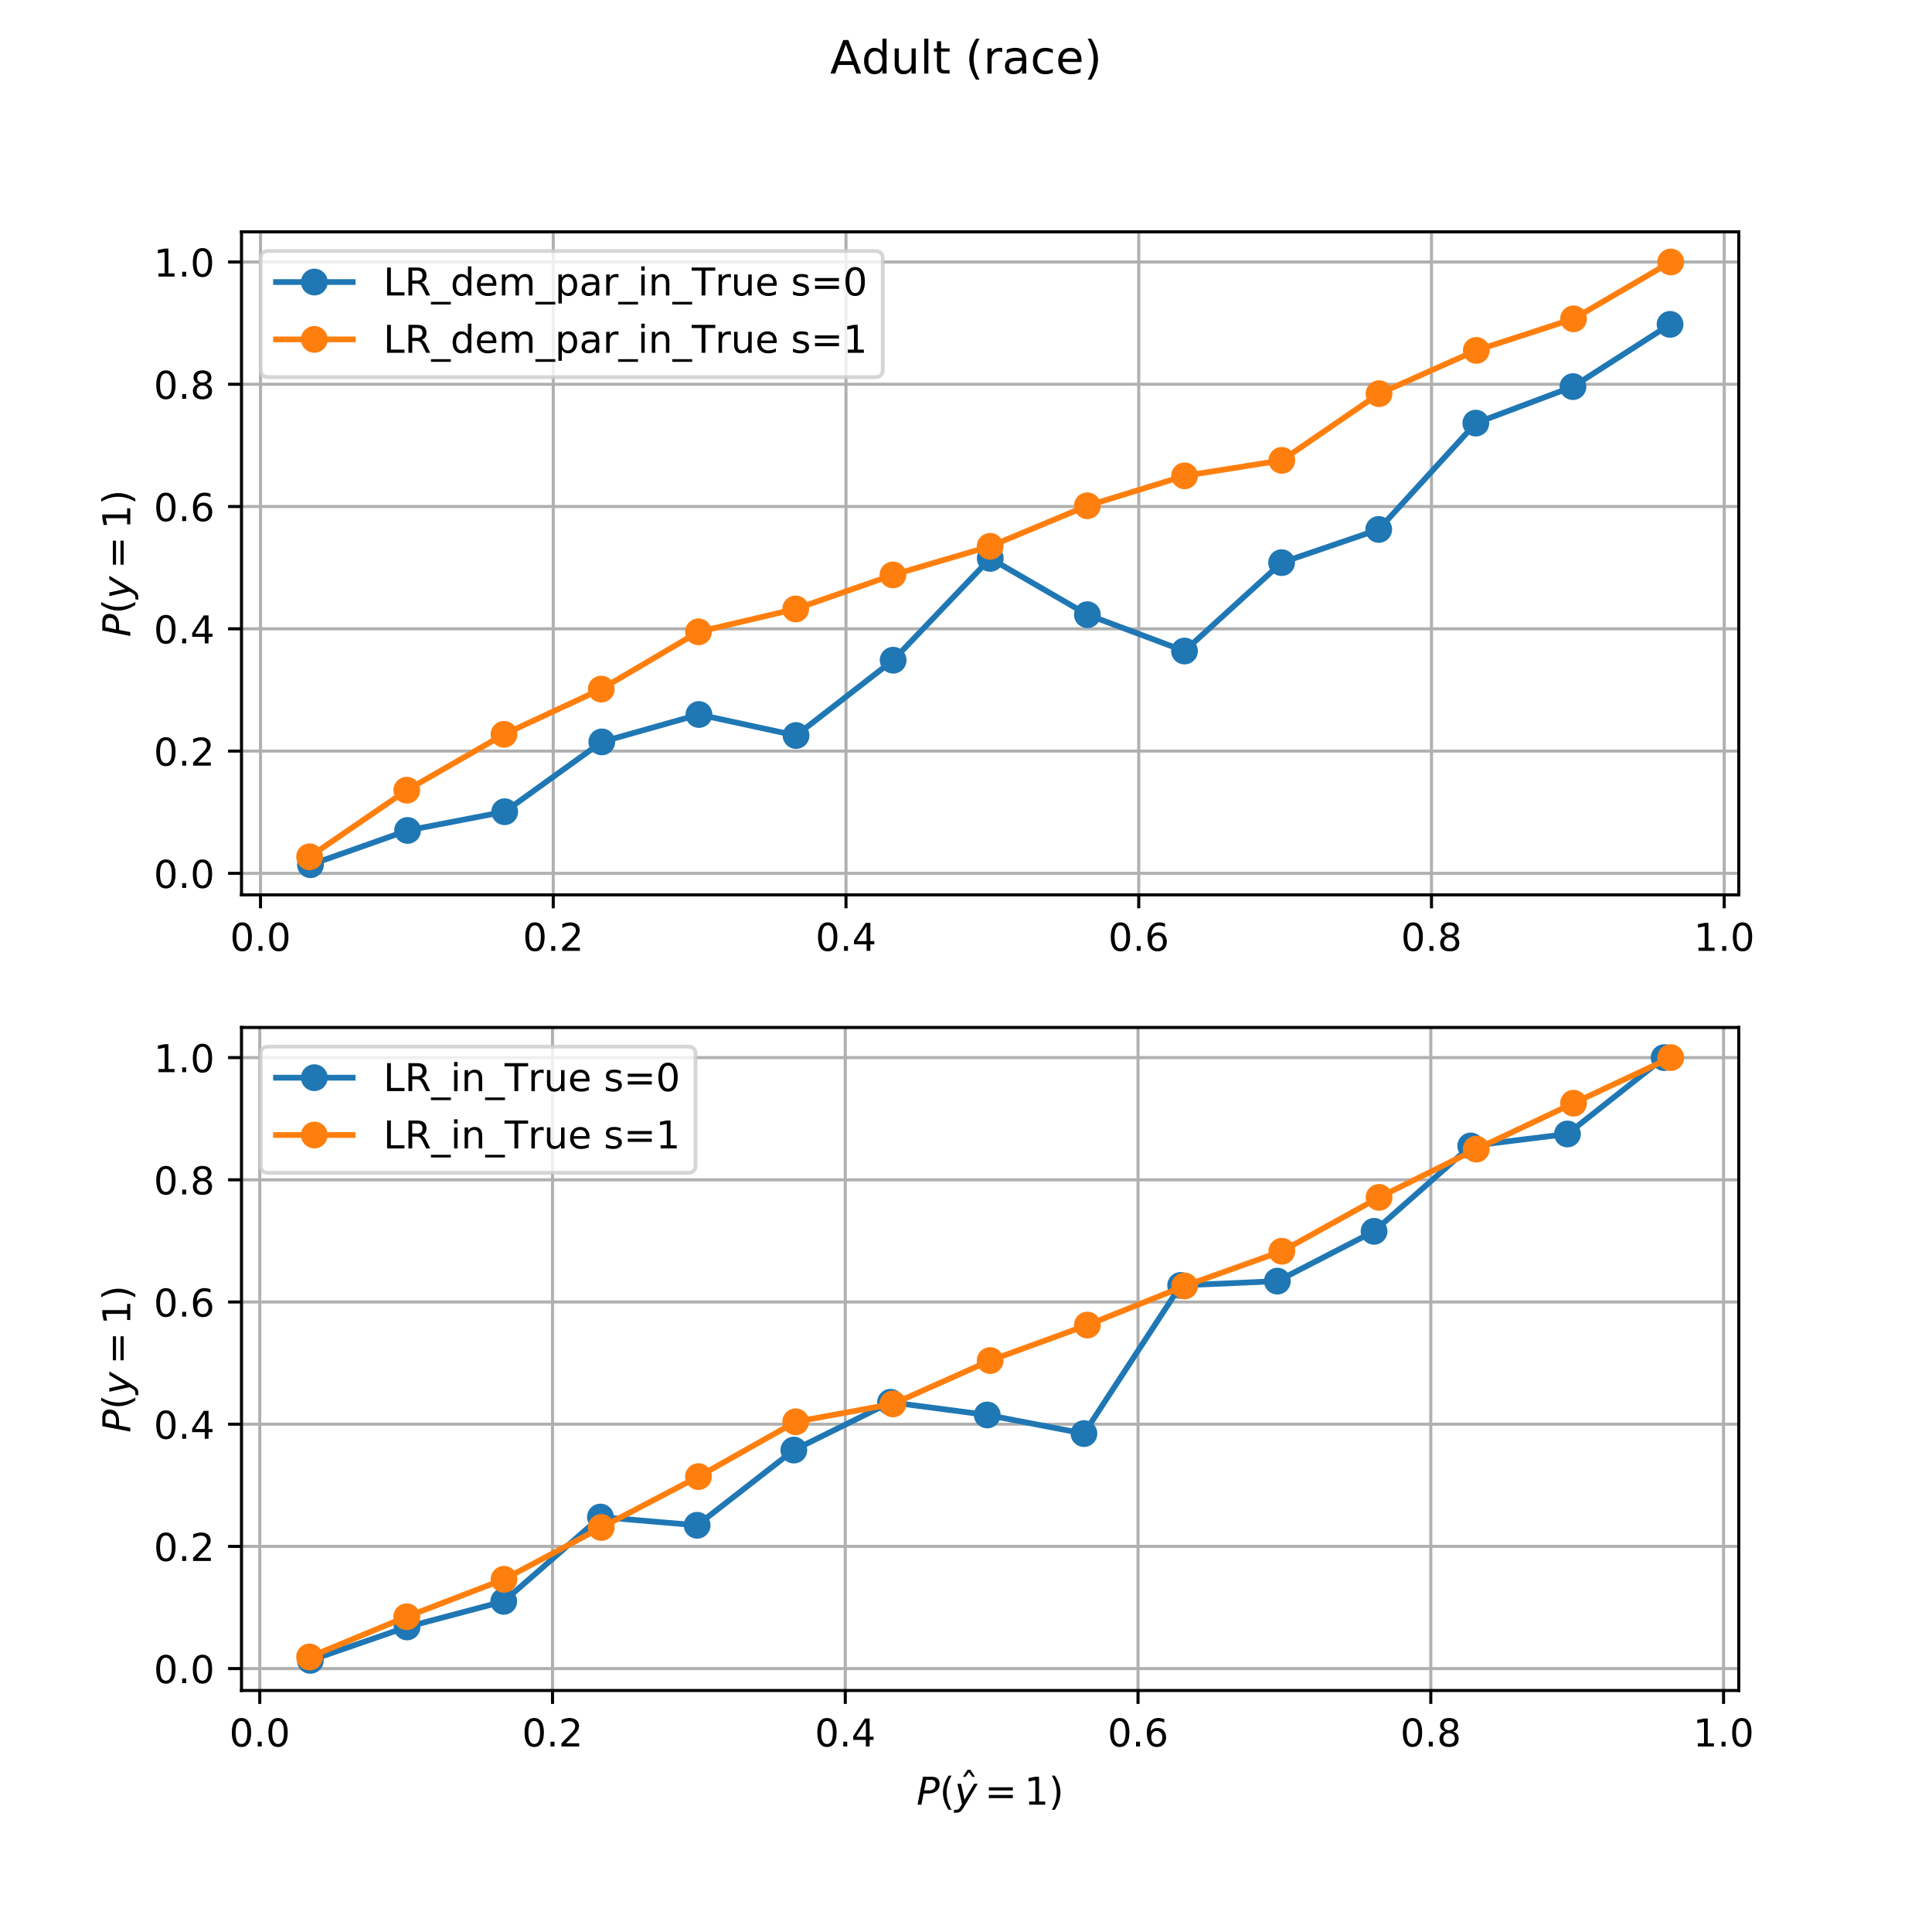 <?xml version="1.0" encoding="utf-8" standalone="no"?>
<!DOCTYPE svg PUBLIC "-//W3C//DTD SVG 1.1//EN"
  "http://www.w3.org/Graphics/SVG/1.1/DTD/svg11.dtd">
<!-- Created with matplotlib (http://matplotlib.org/) -->
<svg height="504pt" version="1.1" viewBox="0 0 504 504" width="504pt" xmlns="http://www.w3.org/2000/svg" xmlns:xlink="http://www.w3.org/1999/xlink">
 <defs>
  <style type="text/css">
*{stroke-linecap:butt;stroke-linejoin:round;}
  </style>
 </defs>
 <g id="figure_1">
  <g id="patch_1">
   <path d="M 0 504 
L 504 504 
L 504 0 
L 0 0 
z
" style="fill:#ffffff;"/>
  </g>
  <g id="axes_1">
   <g id="patch_2">
    <path d="M 63 233.444 
L 453.6 233.444 
L 453.6 60.48 
L 63 60.48 
z
" style="fill:#ffffff;"/>
   </g>
   <g id="matplotlib.axis_1">
    <g id="xtick_1">
     <g id="line2d_1">
      <path clip-path="url(#pc55cb0e02b)" d="M 67.957 233.444 
L 67.957 60.48 
" style="fill:none;stroke:#b0b0b0;stroke-linecap:square;stroke-width:0.8;"/>
     </g>
     <g id="line2d_2">
      <defs>
       <path d="M 0 0 
L 0 3.5 
" id="m70b6520aca" style="stroke:#000000;stroke-width:0.8;"/>
      </defs>
      <g>
       <use style="stroke:#000000;stroke-width:0.8;" x="67.957" xlink:href="#m70b6520aca" y="233.444"/>
      </g>
     </g>
     <g id="text_1">
      <!-- 0.0 -->
      <defs>
       <path d="M 31.781 66.406 
Q 24.172 66.406 20.328 58.906 
Q 16.5 51.422 16.5 36.375 
Q 16.5 21.391 20.328 13.891 
Q 24.172 6.391 31.781 6.391 
Q 39.453 6.391 43.281 13.891 
Q 47.125 21.391 47.125 36.375 
Q 47.125 51.422 43.281 58.906 
Q 39.453 66.406 31.781 66.406 
z
M 31.781 74.219 
Q 44.047 74.219 50.516 64.516 
Q 56.984 54.828 56.984 36.375 
Q 56.984 17.969 50.516 8.266 
Q 44.047 -1.422 31.781 -1.422 
Q 19.531 -1.422 13.062 8.266 
Q 6.594 17.969 6.594 36.375 
Q 6.594 54.828 13.062 64.516 
Q 19.531 74.219 31.781 74.219 
z
" id="DejaVuSans-30"/>
       <path d="M 10.688 12.406 
L 21 12.406 
L 21 0 
L 10.688 0 
z
" id="DejaVuSans-2e"/>
      </defs>
      <g transform="translate(60.006 248.042)scale(0.1 -0.1)">
       <use xlink:href="#DejaVuSans-30"/>
       <use x="63.623" xlink:href="#DejaVuSans-2e"/>
       <use x="95.41" xlink:href="#DejaVuSans-30"/>
      </g>
     </g>
    </g>
    <g id="xtick_2">
     <g id="line2d_3">
      <path clip-path="url(#pc55cb0e02b)" d="M 144.325 233.444 
L 144.325 60.48 
" style="fill:none;stroke:#b0b0b0;stroke-linecap:square;stroke-width:0.8;"/>
     </g>
     <g id="line2d_4">
      <g>
       <use style="stroke:#000000;stroke-width:0.8;" x="144.325" xlink:href="#m70b6520aca" y="233.444"/>
      </g>
     </g>
     <g id="text_2">
      <!-- 0.2 -->
      <defs>
       <path d="M 19.188 8.297 
L 53.609 8.297 
L 53.609 0 
L 7.328 0 
L 7.328 8.297 
Q 12.938 14.109 22.625 23.891 
Q 32.328 33.688 34.812 36.531 
Q 39.547 41.844 41.422 45.531 
Q 43.312 49.219 43.312 52.781 
Q 43.312 58.594 39.234 62.25 
Q 35.156 65.922 28.609 65.922 
Q 23.969 65.922 18.812 64.312 
Q 13.672 62.703 7.812 59.422 
L 7.812 69.391 
Q 13.766 71.781 18.938 73 
Q 24.125 74.219 28.422 74.219 
Q 39.75 74.219 46.484 68.547 
Q 53.219 62.891 53.219 53.422 
Q 53.219 48.922 51.531 44.891 
Q 49.859 40.875 45.406 35.406 
Q 44.188 33.984 37.641 27.219 
Q 31.109 20.453 19.188 8.297 
z
" id="DejaVuSans-32"/>
      </defs>
      <g transform="translate(136.374 248.042)scale(0.1 -0.1)">
       <use xlink:href="#DejaVuSans-30"/>
       <use x="63.623" xlink:href="#DejaVuSans-2e"/>
       <use x="95.41" xlink:href="#DejaVuSans-32"/>
      </g>
     </g>
    </g>
    <g id="xtick_3">
     <g id="line2d_5">
      <path clip-path="url(#pc55cb0e02b)" d="M 220.693 233.444 
L 220.693 60.48 
" style="fill:none;stroke:#b0b0b0;stroke-linecap:square;stroke-width:0.8;"/>
     </g>
     <g id="line2d_6">
      <g>
       <use style="stroke:#000000;stroke-width:0.8;" x="220.693" xlink:href="#m70b6520aca" y="233.444"/>
      </g>
     </g>
     <g id="text_3">
      <!-- 0.4 -->
      <defs>
       <path d="M 37.797 64.312 
L 12.891 25.391 
L 37.797 25.391 
z
M 35.203 72.906 
L 47.609 72.906 
L 47.609 25.391 
L 58.016 25.391 
L 58.016 17.188 
L 47.609 17.188 
L 47.609 0 
L 37.797 0 
L 37.797 17.188 
L 4.891 17.188 
L 4.891 26.703 
z
" id="DejaVuSans-34"/>
      </defs>
      <g transform="translate(212.742 248.042)scale(0.1 -0.1)">
       <use xlink:href="#DejaVuSans-30"/>
       <use x="63.623" xlink:href="#DejaVuSans-2e"/>
       <use x="95.41" xlink:href="#DejaVuSans-34"/>
      </g>
     </g>
    </g>
    <g id="xtick_4">
     <g id="line2d_7">
      <path clip-path="url(#pc55cb0e02b)" d="M 297.061 233.444 
L 297.061 60.48 
" style="fill:none;stroke:#b0b0b0;stroke-linecap:square;stroke-width:0.8;"/>
     </g>
     <g id="line2d_8">
      <g>
       <use style="stroke:#000000;stroke-width:0.8;" x="297.061" xlink:href="#m70b6520aca" y="233.444"/>
      </g>
     </g>
     <g id="text_4">
      <!-- 0.6 -->
      <defs>
       <path d="M 33.016 40.375 
Q 26.375 40.375 22.484 35.828 
Q 18.609 31.297 18.609 23.391 
Q 18.609 15.531 22.484 10.953 
Q 26.375 6.391 33.016 6.391 
Q 39.656 6.391 43.531 10.953 
Q 47.406 15.531 47.406 23.391 
Q 47.406 31.297 43.531 35.828 
Q 39.656 40.375 33.016 40.375 
z
M 52.594 71.297 
L 52.594 62.312 
Q 48.875 64.062 45.094 64.984 
Q 41.312 65.922 37.594 65.922 
Q 27.828 65.922 22.672 59.328 
Q 17.531 52.734 16.797 39.406 
Q 19.672 43.656 24.016 45.922 
Q 28.375 48.188 33.594 48.188 
Q 44.578 48.188 50.953 41.516 
Q 57.328 34.859 57.328 23.391 
Q 57.328 12.156 50.688 5.359 
Q 44.047 -1.422 33.016 -1.422 
Q 20.359 -1.422 13.672 8.266 
Q 6.984 17.969 6.984 36.375 
Q 6.984 53.656 15.188 63.938 
Q 23.391 74.219 37.203 74.219 
Q 40.922 74.219 44.703 73.484 
Q 48.484 72.75 52.594 71.297 
z
" id="DejaVuSans-36"/>
      </defs>
      <g transform="translate(289.11 248.042)scale(0.1 -0.1)">
       <use xlink:href="#DejaVuSans-30"/>
       <use x="63.623" xlink:href="#DejaVuSans-2e"/>
       <use x="95.41" xlink:href="#DejaVuSans-36"/>
      </g>
     </g>
    </g>
    <g id="xtick_5">
     <g id="line2d_9">
      <path clip-path="url(#pc55cb0e02b)" d="M 373.429 233.444 
L 373.429 60.48 
" style="fill:none;stroke:#b0b0b0;stroke-linecap:square;stroke-width:0.8;"/>
     </g>
     <g id="line2d_10">
      <g>
       <use style="stroke:#000000;stroke-width:0.8;" x="373.429" xlink:href="#m70b6520aca" y="233.444"/>
      </g>
     </g>
     <g id="text_5">
      <!-- 0.8 -->
      <defs>
       <path d="M 31.781 34.625 
Q 24.75 34.625 20.719 30.859 
Q 16.703 27.094 16.703 20.516 
Q 16.703 13.922 20.719 10.156 
Q 24.75 6.391 31.781 6.391 
Q 38.812 6.391 42.859 10.172 
Q 46.922 13.969 46.922 20.516 
Q 46.922 27.094 42.891 30.859 
Q 38.875 34.625 31.781 34.625 
z
M 21.922 38.812 
Q 15.578 40.375 12.031 44.719 
Q 8.5 49.078 8.5 55.328 
Q 8.5 64.062 14.719 69.141 
Q 20.953 74.219 31.781 74.219 
Q 42.672 74.219 48.875 69.141 
Q 55.078 64.062 55.078 55.328 
Q 55.078 49.078 51.531 44.719 
Q 48 40.375 41.703 38.812 
Q 48.828 37.156 52.797 32.312 
Q 56.781 27.484 56.781 20.516 
Q 56.781 9.906 50.312 4.234 
Q 43.844 -1.422 31.781 -1.422 
Q 19.734 -1.422 13.25 4.234 
Q 6.781 9.906 6.781 20.516 
Q 6.781 27.484 10.781 32.312 
Q 14.797 37.156 21.922 38.812 
z
M 18.312 54.391 
Q 18.312 48.734 21.844 45.562 
Q 25.391 42.391 31.781 42.391 
Q 38.141 42.391 41.719 45.562 
Q 45.312 48.734 45.312 54.391 
Q 45.312 60.062 41.719 63.234 
Q 38.141 66.406 31.781 66.406 
Q 25.391 66.406 21.844 63.234 
Q 18.312 60.062 18.312 54.391 
z
" id="DejaVuSans-38"/>
      </defs>
      <g transform="translate(365.478 248.042)scale(0.1 -0.1)">
       <use xlink:href="#DejaVuSans-30"/>
       <use x="63.623" xlink:href="#DejaVuSans-2e"/>
       <use x="95.41" xlink:href="#DejaVuSans-38"/>
      </g>
     </g>
    </g>
    <g id="xtick_6">
     <g id="line2d_11">
      <path clip-path="url(#pc55cb0e02b)" d="M 449.797 233.444 
L 449.797 60.48 
" style="fill:none;stroke:#b0b0b0;stroke-linecap:square;stroke-width:0.8;"/>
     </g>
     <g id="line2d_12">
      <g>
       <use style="stroke:#000000;stroke-width:0.8;" x="449.797" xlink:href="#m70b6520aca" y="233.444"/>
      </g>
     </g>
     <g id="text_6">
      <!-- 1.0 -->
      <defs>
       <path d="M 12.406 8.297 
L 28.516 8.297 
L 28.516 63.922 
L 10.984 60.406 
L 10.984 69.391 
L 28.422 72.906 
L 38.281 72.906 
L 38.281 8.297 
L 54.391 8.297 
L 54.391 0 
L 12.406 0 
z
" id="DejaVuSans-31"/>
      </defs>
      <g transform="translate(441.846 248.042)scale(0.1 -0.1)">
       <use xlink:href="#DejaVuSans-31"/>
       <use x="63.623" xlink:href="#DejaVuSans-2e"/>
       <use x="95.41" xlink:href="#DejaVuSans-30"/>
      </g>
     </g>
    </g>
   </g>
   <g id="matplotlib.axis_2">
    <g id="ytick_1">
     <g id="line2d_13">
      <path clip-path="url(#pc55cb0e02b)" d="M 63 227.829 
L 453.6 227.829 
" style="fill:none;stroke:#b0b0b0;stroke-linecap:square;stroke-width:0.8;"/>
     </g>
     <g id="line2d_14">
      <defs>
       <path d="M 0 0 
L -3.5 0 
" id="mf41806b014" style="stroke:#000000;stroke-width:0.8;"/>
      </defs>
      <g>
       <use style="stroke:#000000;stroke-width:0.8;" x="63" xlink:href="#mf41806b014" y="227.829"/>
      </g>
     </g>
     <g id="text_7">
      <!-- 0.0 -->
      <g transform="translate(40.097 231.628)scale(0.1 -0.1)">
       <use xlink:href="#DejaVuSans-30"/>
       <use x="63.623" xlink:href="#DejaVuSans-2e"/>
       <use x="95.41" xlink:href="#DejaVuSans-30"/>
      </g>
     </g>
    </g>
    <g id="ytick_2">
     <g id="line2d_15">
      <path clip-path="url(#pc55cb0e02b)" d="M 63 195.932 
L 453.6 195.932 
" style="fill:none;stroke:#b0b0b0;stroke-linecap:square;stroke-width:0.8;"/>
     </g>
     <g id="line2d_16">
      <g>
       <use style="stroke:#000000;stroke-width:0.8;" x="63" xlink:href="#mf41806b014" y="195.932"/>
      </g>
     </g>
     <g id="text_8">
      <!-- 0.2 -->
      <g transform="translate(40.097 199.731)scale(0.1 -0.1)">
       <use xlink:href="#DejaVuSans-30"/>
       <use x="63.623" xlink:href="#DejaVuSans-2e"/>
       <use x="95.41" xlink:href="#DejaVuSans-32"/>
      </g>
     </g>
    </g>
    <g id="ytick_3">
     <g id="line2d_17">
      <path clip-path="url(#pc55cb0e02b)" d="M 63 164.034 
L 453.6 164.034 
" style="fill:none;stroke:#b0b0b0;stroke-linecap:square;stroke-width:0.8;"/>
     </g>
     <g id="line2d_18">
      <g>
       <use style="stroke:#000000;stroke-width:0.8;" x="63" xlink:href="#mf41806b014" y="164.034"/>
      </g>
     </g>
     <g id="text_9">
      <!-- 0.4 -->
      <g transform="translate(40.097 167.833)scale(0.1 -0.1)">
       <use xlink:href="#DejaVuSans-30"/>
       <use x="63.623" xlink:href="#DejaVuSans-2e"/>
       <use x="95.41" xlink:href="#DejaVuSans-34"/>
      </g>
     </g>
    </g>
    <g id="ytick_4">
     <g id="line2d_19">
      <path clip-path="url(#pc55cb0e02b)" d="M 63 132.137 
L 453.6 132.137 
" style="fill:none;stroke:#b0b0b0;stroke-linecap:square;stroke-width:0.8;"/>
     </g>
     <g id="line2d_20">
      <g>
       <use style="stroke:#000000;stroke-width:0.8;" x="63" xlink:href="#mf41806b014" y="132.137"/>
      </g>
     </g>
     <g id="text_10">
      <!-- 0.6 -->
      <g transform="translate(40.097 135.936)scale(0.1 -0.1)">
       <use xlink:href="#DejaVuSans-30"/>
       <use x="63.623" xlink:href="#DejaVuSans-2e"/>
       <use x="95.41" xlink:href="#DejaVuSans-36"/>
      </g>
     </g>
    </g>
    <g id="ytick_5">
     <g id="line2d_21">
      <path clip-path="url(#pc55cb0e02b)" d="M 63 100.239 
L 453.6 100.239 
" style="fill:none;stroke:#b0b0b0;stroke-linecap:square;stroke-width:0.8;"/>
     </g>
     <g id="line2d_22">
      <g>
       <use style="stroke:#000000;stroke-width:0.8;" x="63" xlink:href="#mf41806b014" y="100.239"/>
      </g>
     </g>
     <g id="text_11">
      <!-- 0.8 -->
      <g transform="translate(40.097 104.039)scale(0.1 -0.1)">
       <use xlink:href="#DejaVuSans-30"/>
       <use x="63.623" xlink:href="#DejaVuSans-2e"/>
       <use x="95.41" xlink:href="#DejaVuSans-38"/>
      </g>
     </g>
    </g>
    <g id="ytick_6">
     <g id="line2d_23">
      <path clip-path="url(#pc55cb0e02b)" d="M 63 68.342 
L 453.6 68.342 
" style="fill:none;stroke:#b0b0b0;stroke-linecap:square;stroke-width:0.8;"/>
     </g>
     <g id="line2d_24">
      <g>
       <use style="stroke:#000000;stroke-width:0.8;" x="63" xlink:href="#mf41806b014" y="68.342"/>
      </g>
     </g>
     <g id="text_12">
      <!-- 1.0 -->
      <g transform="translate(40.097 72.141)scale(0.1 -0.1)">
       <use xlink:href="#DejaVuSans-31"/>
       <use x="63.623" xlink:href="#DejaVuSans-2e"/>
       <use x="95.41" xlink:href="#DejaVuSans-30"/>
      </g>
     </g>
    </g>
    <g id="text_13">
     <!-- $P(y=1)$ -->
     <defs>
      <path d="M 16.891 72.906 
L 39.703 72.906 
Q 49.656 72.906 54.875 68.266 
Q 60.109 63.625 60.109 54.688 
Q 60.109 42.672 52.391 35.984 
Q 44.672 29.297 30.719 29.297 
L 18.312 29.297 
L 12.594 0 
L 2.688 0 
z
M 25.203 64.797 
L 19.922 37.406 
L 32.328 37.406 
Q 40.719 37.406 45.203 41.703 
Q 49.703 46 49.703 54 
Q 49.703 59.125 46.656 61.953 
Q 43.609 64.797 38.094 64.797 
z
" id="DejaVuSans-Oblique-50"/>
      <path d="M 31 75.875 
Q 24.469 64.656 21.281 53.656 
Q 18.109 42.672 18.109 31.391 
Q 18.109 20.125 21.312 9.062 
Q 24.516 -2 31 -13.188 
L 23.188 -13.188 
Q 15.875 -1.703 12.234 9.375 
Q 8.594 20.453 8.594 31.391 
Q 8.594 42.281 12.203 53.312 
Q 15.828 64.359 23.188 75.875 
z
" id="DejaVuSans-28"/>
      <path d="M 24.812 -5.078 
Q 18.562 -15.578 14.625 -18.188 
Q 10.688 -20.797 4.594 -20.797 
L -2.484 -20.797 
L -0.984 -13.281 
L 4.203 -13.281 
Q 7.953 -13.281 10.594 -11.234 
Q 13.234 -9.188 16.5 -3.219 
L 19.281 2 
L 7.172 54.688 
L 16.703 54.688 
L 25.781 12.797 
L 50.875 54.688 
L 60.297 54.688 
z
" id="DejaVuSans-Oblique-79"/>
      <path d="M 10.594 45.406 
L 73.188 45.406 
L 73.188 37.203 
L 10.594 37.203 
z
M 10.594 25.484 
L 73.188 25.484 
L 73.188 17.188 
L 10.594 17.188 
z
" id="DejaVuSans-3d"/>
      <path d="M 8.016 75.875 
L 15.828 75.875 
Q 23.141 64.359 26.781 53.312 
Q 30.422 42.281 30.422 31.391 
Q 30.422 20.453 26.781 9.375 
Q 23.141 -1.703 15.828 -13.188 
L 8.016 -13.188 
Q 14.5 -2 17.703 9.062 
Q 20.906 20.125 20.906 31.391 
Q 20.906 42.672 17.703 53.656 
Q 14.5 64.656 8.016 75.875 
z
" id="DejaVuSans-29"/>
     </defs>
     <g transform="translate(33.997 166.162)rotate(-90)scale(0.1 -0.1)">
      <use transform="translate(0 0.125)" xlink:href="#DejaVuSans-Oblique-50"/>
      <use transform="translate(60.303 0.125)" xlink:href="#DejaVuSans-28"/>
      <use transform="translate(99.316 0.125)" xlink:href="#DejaVuSans-Oblique-79"/>
      <use transform="translate(177.979 0.125)" xlink:href="#DejaVuSans-3d"/>
      <use transform="translate(281.25 0.125)" xlink:href="#DejaVuSans-31"/>
      <use transform="translate(344.873 0.125)" xlink:href="#DejaVuSans-29"/>
     </g>
    </g>
   </g>
   <g id="line2d_25">
    <path clip-path="url(#pc55cb0e02b)" d="M 80.99 225.582 
L 106.324 216.637 
L 131.659 211.757 
L 156.993 193.539 
L 182.327 186.394 
L 207.662 191.875 
L 232.996 172.228 
L 258.33 145.669 
L 283.665 160.354 
L 308.999 169.834 
L 334.333 146.778 
L 359.667 138.118 
L 385.002 110.377 
L 410.336 100.859 
L 435.67 84.616 
" style="fill:none;stroke:#1f77b4;stroke-linecap:square;stroke-width:1.5;"/>
    <defs>
     <path d="M 0 3 
C 0.796 3 1.559 2.684 2.121 2.121 
C 2.684 1.559 3 0.796 3 0 
C 3 -0.796 2.684 -1.559 2.121 -2.121 
C 1.559 -2.684 0.796 -3 0 -3 
C -0.796 -3 -1.559 -2.684 -2.121 -2.121 
C -2.684 -1.559 -3 -0.796 -3 0 
C -3 0.796 -2.684 1.559 -2.121 2.121 
C -1.559 2.684 -0.796 3 0 3 
z
" id="m61f45e227a" style="stroke:#1f77b4;"/>
    </defs>
    <g clip-path="url(#pc55cb0e02b)">
     <use style="fill:#1f77b4;stroke:#1f77b4;" x="80.99" xlink:href="#m61f45e227a" y="225.582"/>
     <use style="fill:#1f77b4;stroke:#1f77b4;" x="106.324" xlink:href="#m61f45e227a" y="216.637"/>
     <use style="fill:#1f77b4;stroke:#1f77b4;" x="131.659" xlink:href="#m61f45e227a" y="211.757"/>
     <use style="fill:#1f77b4;stroke:#1f77b4;" x="156.993" xlink:href="#m61f45e227a" y="193.539"/>
     <use style="fill:#1f77b4;stroke:#1f77b4;" x="182.327" xlink:href="#m61f45e227a" y="186.394"/>
     <use style="fill:#1f77b4;stroke:#1f77b4;" x="207.662" xlink:href="#m61f45e227a" y="191.875"/>
     <use style="fill:#1f77b4;stroke:#1f77b4;" x="232.996" xlink:href="#m61f45e227a" y="172.228"/>
     <use style="fill:#1f77b4;stroke:#1f77b4;" x="258.33" xlink:href="#m61f45e227a" y="145.669"/>
     <use style="fill:#1f77b4;stroke:#1f77b4;" x="283.665" xlink:href="#m61f45e227a" y="160.354"/>
     <use style="fill:#1f77b4;stroke:#1f77b4;" x="308.999" xlink:href="#m61f45e227a" y="169.834"/>
     <use style="fill:#1f77b4;stroke:#1f77b4;" x="334.333" xlink:href="#m61f45e227a" y="146.778"/>
     <use style="fill:#1f77b4;stroke:#1f77b4;" x="359.667" xlink:href="#m61f45e227a" y="138.118"/>
     <use style="fill:#1f77b4;stroke:#1f77b4;" x="385.002" xlink:href="#m61f45e227a" y="110.377"/>
     <use style="fill:#1f77b4;stroke:#1f77b4;" x="410.336" xlink:href="#m61f45e227a" y="100.859"/>
     <use style="fill:#1f77b4;stroke:#1f77b4;" x="435.67" xlink:href="#m61f45e227a" y="84.616"/>
    </g>
   </g>
   <g id="line2d_26">
    <path clip-path="url(#pc55cb0e02b)" d="M 80.755 223.507 
L 106.118 206.139 
L 131.482 191.563 
L 156.845 179.767 
L 182.209 164.826 
L 207.573 158.858 
L 232.936 149.982 
L 258.3 142.517 
L 283.664 131.936 
L 309.027 124.129 
L 334.391 120.096 
L 359.755 102.7 
L 385.118 91.408 
L 410.482 83.169 
L 435.845 68.342 
" style="fill:none;stroke:#ff7f0e;stroke-linecap:square;stroke-width:1.5;"/>
    <defs>
     <path d="M 0 3 
C 0.796 3 1.559 2.684 2.121 2.121 
C 2.684 1.559 3 0.796 3 0 
C 3 -0.796 2.684 -1.559 2.121 -2.121 
C 1.559 -2.684 0.796 -3 0 -3 
C -0.796 -3 -1.559 -2.684 -2.121 -2.121 
C -2.684 -1.559 -3 -0.796 -3 0 
C -3 0.796 -2.684 1.559 -2.121 2.121 
C -1.559 2.684 -0.796 3 0 3 
z
" id="m44cddf5909" style="stroke:#ff7f0e;"/>
    </defs>
    <g clip-path="url(#pc55cb0e02b)">
     <use style="fill:#ff7f0e;stroke:#ff7f0e;" x="80.755" xlink:href="#m44cddf5909" y="223.507"/>
     <use style="fill:#ff7f0e;stroke:#ff7f0e;" x="106.118" xlink:href="#m44cddf5909" y="206.139"/>
     <use style="fill:#ff7f0e;stroke:#ff7f0e;" x="131.482" xlink:href="#m44cddf5909" y="191.563"/>
     <use style="fill:#ff7f0e;stroke:#ff7f0e;" x="156.845" xlink:href="#m44cddf5909" y="179.767"/>
     <use style="fill:#ff7f0e;stroke:#ff7f0e;" x="182.209" xlink:href="#m44cddf5909" y="164.826"/>
     <use style="fill:#ff7f0e;stroke:#ff7f0e;" x="207.573" xlink:href="#m44cddf5909" y="158.858"/>
     <use style="fill:#ff7f0e;stroke:#ff7f0e;" x="232.936" xlink:href="#m44cddf5909" y="149.982"/>
     <use style="fill:#ff7f0e;stroke:#ff7f0e;" x="258.3" xlink:href="#m44cddf5909" y="142.517"/>
     <use style="fill:#ff7f0e;stroke:#ff7f0e;" x="283.664" xlink:href="#m44cddf5909" y="131.936"/>
     <use style="fill:#ff7f0e;stroke:#ff7f0e;" x="309.027" xlink:href="#m44cddf5909" y="124.129"/>
     <use style="fill:#ff7f0e;stroke:#ff7f0e;" x="334.391" xlink:href="#m44cddf5909" y="120.096"/>
     <use style="fill:#ff7f0e;stroke:#ff7f0e;" x="359.755" xlink:href="#m44cddf5909" y="102.7"/>
     <use style="fill:#ff7f0e;stroke:#ff7f0e;" x="385.118" xlink:href="#m44cddf5909" y="91.408"/>
     <use style="fill:#ff7f0e;stroke:#ff7f0e;" x="410.482" xlink:href="#m44cddf5909" y="83.169"/>
     <use style="fill:#ff7f0e;stroke:#ff7f0e;" x="435.845" xlink:href="#m44cddf5909" y="68.342"/>
    </g>
   </g>
   <g id="patch_3">
    <path d="M 63 233.444 
L 63 60.48 
" style="fill:none;stroke:#000000;stroke-linecap:square;stroke-linejoin:miter;stroke-width:0.8;"/>
   </g>
   <g id="patch_4">
    <path d="M 453.6 233.444 
L 453.6 60.48 
" style="fill:none;stroke:#000000;stroke-linecap:square;stroke-linejoin:miter;stroke-width:0.8;"/>
   </g>
   <g id="patch_5">
    <path d="M 63 233.444 
L 453.6 233.444 
" style="fill:none;stroke:#000000;stroke-linecap:square;stroke-linejoin:miter;stroke-width:0.8;"/>
   </g>
   <g id="patch_6">
    <path d="M 63 60.48 
L 453.6 60.48 
" style="fill:none;stroke:#000000;stroke-linecap:square;stroke-linejoin:miter;stroke-width:0.8;"/>
   </g>
   <g id="legend_1">
    <g id="patch_7">
     <path d="M 70 98.392 
L 228.283 98.392 
Q 230.283 98.392 230.283 96.392 
L 230.283 67.48 
Q 230.283 65.48 228.283 65.48 
L 70 65.48 
Q 68 65.48 68 67.48 
L 68 96.392 
Q 68 98.392 70 98.392 
z
" style="fill:#ffffff;opacity:0.8;stroke:#cccccc;stroke-linejoin:miter;"/>
    </g>
    <g id="line2d_27">
     <path d="M 72 73.578 
L 92 73.578 
" style="fill:none;stroke:#1f77b4;stroke-linecap:square;stroke-width:1.5;"/>
    </g>
    <g id="line2d_28">
     <g>
      <use style="fill:#1f77b4;stroke:#1f77b4;" x="82" xlink:href="#m61f45e227a" y="73.578"/>
     </g>
    </g>
    <g id="text_14">
     <!-- LR_dem_par_in_True s=0 -->
     <defs>
      <path d="M 9.812 72.906 
L 19.672 72.906 
L 19.672 8.297 
L 55.172 8.297 
L 55.172 0 
L 9.812 0 
z
" id="DejaVuSans-4c"/>
      <path d="M 44.391 34.188 
Q 47.562 33.109 50.562 29.594 
Q 53.562 26.078 56.594 19.922 
L 66.609 0 
L 56 0 
L 46.688 18.703 
Q 43.062 26.031 39.672 28.422 
Q 36.281 30.812 30.422 30.812 
L 19.672 30.812 
L 19.672 0 
L 9.812 0 
L 9.812 72.906 
L 32.078 72.906 
Q 44.578 72.906 50.734 67.672 
Q 56.891 62.453 56.891 51.906 
Q 56.891 45.016 53.688 40.469 
Q 50.484 35.938 44.391 34.188 
z
M 19.672 64.797 
L 19.672 38.922 
L 32.078 38.922 
Q 39.203 38.922 42.844 42.219 
Q 46.484 45.516 46.484 51.906 
Q 46.484 58.297 42.844 61.547 
Q 39.203 64.797 32.078 64.797 
z
" id="DejaVuSans-52"/>
      <path d="M 50.984 -16.609 
L 50.984 -23.578 
L -0.984 -23.578 
L -0.984 -16.609 
z
" id="DejaVuSans-5f"/>
      <path d="M 45.406 46.391 
L 45.406 75.984 
L 54.391 75.984 
L 54.391 0 
L 45.406 0 
L 45.406 8.203 
Q 42.578 3.328 38.25 0.953 
Q 33.938 -1.422 27.875 -1.422 
Q 17.969 -1.422 11.734 6.484 
Q 5.516 14.406 5.516 27.297 
Q 5.516 40.188 11.734 48.094 
Q 17.969 56 27.875 56 
Q 33.938 56 38.25 53.625 
Q 42.578 51.266 45.406 46.391 
z
M 14.797 27.297 
Q 14.797 17.391 18.875 11.75 
Q 22.953 6.109 30.078 6.109 
Q 37.203 6.109 41.297 11.75 
Q 45.406 17.391 45.406 27.297 
Q 45.406 37.203 41.297 42.844 
Q 37.203 48.484 30.078 48.484 
Q 22.953 48.484 18.875 42.844 
Q 14.797 37.203 14.797 27.297 
z
" id="DejaVuSans-64"/>
      <path d="M 56.203 29.594 
L 56.203 25.203 
L 14.891 25.203 
Q 15.484 15.922 20.484 11.062 
Q 25.484 6.203 34.422 6.203 
Q 39.594 6.203 44.453 7.469 
Q 49.312 8.734 54.109 11.281 
L 54.109 2.781 
Q 49.266 0.734 44.188 -0.344 
Q 39.109 -1.422 33.891 -1.422 
Q 20.797 -1.422 13.156 6.188 
Q 5.516 13.812 5.516 26.812 
Q 5.516 40.234 12.766 48.109 
Q 20.016 56 32.328 56 
Q 43.359 56 49.781 48.891 
Q 56.203 41.797 56.203 29.594 
z
M 47.219 32.234 
Q 47.125 39.594 43.094 43.984 
Q 39.062 48.391 32.422 48.391 
Q 24.906 48.391 20.391 44.141 
Q 15.875 39.891 15.188 32.172 
z
" id="DejaVuSans-65"/>
      <path d="M 52 44.188 
Q 55.375 50.25 60.062 53.125 
Q 64.75 56 71.094 56 
Q 79.641 56 84.281 50.016 
Q 88.922 44.047 88.922 33.016 
L 88.922 0 
L 79.891 0 
L 79.891 32.719 
Q 79.891 40.578 77.094 44.375 
Q 74.312 48.188 68.609 48.188 
Q 61.625 48.188 57.562 43.547 
Q 53.516 38.922 53.516 30.906 
L 53.516 0 
L 44.484 0 
L 44.484 32.719 
Q 44.484 40.625 41.703 44.406 
Q 38.922 48.188 33.109 48.188 
Q 26.219 48.188 22.156 43.531 
Q 18.109 38.875 18.109 30.906 
L 18.109 0 
L 9.078 0 
L 9.078 54.688 
L 18.109 54.688 
L 18.109 46.188 
Q 21.188 51.219 25.484 53.609 
Q 29.781 56 35.688 56 
Q 41.656 56 45.828 52.969 
Q 50 49.953 52 44.188 
z
" id="DejaVuSans-6d"/>
      <path d="M 18.109 8.203 
L 18.109 -20.797 
L 9.078 -20.797 
L 9.078 54.688 
L 18.109 54.688 
L 18.109 46.391 
Q 20.953 51.266 25.266 53.625 
Q 29.594 56 35.594 56 
Q 45.562 56 51.781 48.094 
Q 58.016 40.188 58.016 27.297 
Q 58.016 14.406 51.781 6.484 
Q 45.562 -1.422 35.594 -1.422 
Q 29.594 -1.422 25.266 0.953 
Q 20.953 3.328 18.109 8.203 
z
M 48.688 27.297 
Q 48.688 37.203 44.609 42.844 
Q 40.531 48.484 33.406 48.484 
Q 26.266 48.484 22.188 42.844 
Q 18.109 37.203 18.109 27.297 
Q 18.109 17.391 22.188 11.75 
Q 26.266 6.109 33.406 6.109 
Q 40.531 6.109 44.609 11.75 
Q 48.688 17.391 48.688 27.297 
z
" id="DejaVuSans-70"/>
      <path d="M 34.281 27.484 
Q 23.391 27.484 19.188 25 
Q 14.984 22.516 14.984 16.5 
Q 14.984 11.719 18.141 8.906 
Q 21.297 6.109 26.703 6.109 
Q 34.188 6.109 38.703 11.406 
Q 43.219 16.703 43.219 25.484 
L 43.219 27.484 
z
M 52.203 31.203 
L 52.203 0 
L 43.219 0 
L 43.219 8.297 
Q 40.141 3.328 35.547 0.953 
Q 30.953 -1.422 24.312 -1.422 
Q 15.922 -1.422 10.953 3.297 
Q 6 8.016 6 15.922 
Q 6 25.141 12.172 29.828 
Q 18.359 34.516 30.609 34.516 
L 43.219 34.516 
L 43.219 35.406 
Q 43.219 41.609 39.141 45 
Q 35.062 48.391 27.688 48.391 
Q 23 48.391 18.547 47.266 
Q 14.109 46.141 10.016 43.891 
L 10.016 52.203 
Q 14.938 54.109 19.578 55.047 
Q 24.219 56 28.609 56 
Q 40.484 56 46.344 49.844 
Q 52.203 43.703 52.203 31.203 
z
" id="DejaVuSans-61"/>
      <path d="M 41.109 46.297 
Q 39.594 47.172 37.812 47.578 
Q 36.031 48 33.891 48 
Q 26.266 48 22.188 43.047 
Q 18.109 38.094 18.109 28.812 
L 18.109 0 
L 9.078 0 
L 9.078 54.688 
L 18.109 54.688 
L 18.109 46.188 
Q 20.953 51.172 25.484 53.578 
Q 30.031 56 36.531 56 
Q 37.453 56 38.578 55.875 
Q 39.703 55.766 41.062 55.516 
z
" id="DejaVuSans-72"/>
      <path d="M 9.422 54.688 
L 18.406 54.688 
L 18.406 0 
L 9.422 0 
z
M 9.422 75.984 
L 18.406 75.984 
L 18.406 64.594 
L 9.422 64.594 
z
" id="DejaVuSans-69"/>
      <path d="M 54.891 33.016 
L 54.891 0 
L 45.906 0 
L 45.906 32.719 
Q 45.906 40.484 42.875 44.328 
Q 39.844 48.188 33.797 48.188 
Q 26.516 48.188 22.312 43.547 
Q 18.109 38.922 18.109 30.906 
L 18.109 0 
L 9.078 0 
L 9.078 54.688 
L 18.109 54.688 
L 18.109 46.188 
Q 21.344 51.125 25.703 53.562 
Q 30.078 56 35.797 56 
Q 45.219 56 50.047 50.172 
Q 54.891 44.344 54.891 33.016 
z
" id="DejaVuSans-6e"/>
      <path d="M -0.297 72.906 
L 61.375 72.906 
L 61.375 64.594 
L 35.5 64.594 
L 35.5 0 
L 25.594 0 
L 25.594 64.594 
L -0.297 64.594 
z
" id="DejaVuSans-54"/>
      <path d="M 8.5 21.578 
L 8.5 54.688 
L 17.484 54.688 
L 17.484 21.922 
Q 17.484 14.156 20.5 10.266 
Q 23.531 6.391 29.594 6.391 
Q 36.859 6.391 41.078 11.031 
Q 45.312 15.672 45.312 23.688 
L 45.312 54.688 
L 54.297 54.688 
L 54.297 0 
L 45.312 0 
L 45.312 8.406 
Q 42.047 3.422 37.719 1 
Q 33.406 -1.422 27.688 -1.422 
Q 18.266 -1.422 13.375 4.438 
Q 8.5 10.297 8.5 21.578 
z
M 31.109 56 
z
" id="DejaVuSans-75"/>
      <path id="DejaVuSans-20"/>
      <path d="M 44.281 53.078 
L 44.281 44.578 
Q 40.484 46.531 36.375 47.5 
Q 32.281 48.484 27.875 48.484 
Q 21.188 48.484 17.844 46.438 
Q 14.5 44.391 14.5 40.281 
Q 14.5 37.156 16.891 35.375 
Q 19.281 33.594 26.516 31.984 
L 29.594 31.297 
Q 39.156 29.25 43.188 25.516 
Q 47.219 21.781 47.219 15.094 
Q 47.219 7.469 41.188 3.016 
Q 35.156 -1.422 24.609 -1.422 
Q 20.219 -1.422 15.453 -0.562 
Q 10.688 0.297 5.422 2 
L 5.422 11.281 
Q 10.406 8.688 15.234 7.391 
Q 20.062 6.109 24.812 6.109 
Q 31.156 6.109 34.562 8.281 
Q 37.984 10.453 37.984 14.406 
Q 37.984 18.062 35.516 20.016 
Q 33.062 21.969 24.703 23.781 
L 21.578 24.516 
Q 13.234 26.266 9.516 29.906 
Q 5.812 33.547 5.812 39.891 
Q 5.812 47.609 11.281 51.797 
Q 16.75 56 26.812 56 
Q 31.781 56 36.172 55.266 
Q 40.578 54.547 44.281 53.078 
z
" id="DejaVuSans-73"/>
     </defs>
     <g transform="translate(100 77.078)scale(0.1 -0.1)">
      <use xlink:href="#DejaVuSans-4c"/>
      <use x="55.713" xlink:href="#DejaVuSans-52"/>
      <use x="125.195" xlink:href="#DejaVuSans-5f"/>
      <use x="175.195" xlink:href="#DejaVuSans-64"/>
      <use x="238.672" xlink:href="#DejaVuSans-65"/>
      <use x="300.195" xlink:href="#DejaVuSans-6d"/>
      <use x="397.607" xlink:href="#DejaVuSans-5f"/>
      <use x="447.607" xlink:href="#DejaVuSans-70"/>
      <use x="511.084" xlink:href="#DejaVuSans-61"/>
      <use x="572.363" xlink:href="#DejaVuSans-72"/>
      <use x="613.477" xlink:href="#DejaVuSans-5f"/>
      <use x="663.477" xlink:href="#DejaVuSans-69"/>
      <use x="691.26" xlink:href="#DejaVuSans-6e"/>
      <use x="754.639" xlink:href="#DejaVuSans-5f"/>
      <use x="804.639" xlink:href="#DejaVuSans-54"/>
      <use x="865.504" xlink:href="#DejaVuSans-72"/>
      <use x="906.617" xlink:href="#DejaVuSans-75"/>
      <use x="969.996" xlink:href="#DejaVuSans-65"/>
      <use x="1031.52" xlink:href="#DejaVuSans-20"/>
      <use x="1063.307" xlink:href="#DejaVuSans-73"/>
      <use x="1115.406" xlink:href="#DejaVuSans-3d"/>
      <use x="1199.195" xlink:href="#DejaVuSans-30"/>
     </g>
    </g>
    <g id="line2d_29">
     <path d="M 72 88.535 
L 92 88.535 
" style="fill:none;stroke:#ff7f0e;stroke-linecap:square;stroke-width:1.5;"/>
    </g>
    <g id="line2d_30">
     <g>
      <use style="fill:#ff7f0e;stroke:#ff7f0e;" x="82" xlink:href="#m44cddf5909" y="88.535"/>
     </g>
    </g>
    <g id="text_15">
     <!-- LR_dem_par_in_True s=1 -->
     <g transform="translate(100 92.035)scale(0.1 -0.1)">
      <use xlink:href="#DejaVuSans-4c"/>
      <use x="55.713" xlink:href="#DejaVuSans-52"/>
      <use x="125.195" xlink:href="#DejaVuSans-5f"/>
      <use x="175.195" xlink:href="#DejaVuSans-64"/>
      <use x="238.672" xlink:href="#DejaVuSans-65"/>
      <use x="300.195" xlink:href="#DejaVuSans-6d"/>
      <use x="397.607" xlink:href="#DejaVuSans-5f"/>
      <use x="447.607" xlink:href="#DejaVuSans-70"/>
      <use x="511.084" xlink:href="#DejaVuSans-61"/>
      <use x="572.363" xlink:href="#DejaVuSans-72"/>
      <use x="613.477" xlink:href="#DejaVuSans-5f"/>
      <use x="663.477" xlink:href="#DejaVuSans-69"/>
      <use x="691.26" xlink:href="#DejaVuSans-6e"/>
      <use x="754.639" xlink:href="#DejaVuSans-5f"/>
      <use x="804.639" xlink:href="#DejaVuSans-54"/>
      <use x="865.504" xlink:href="#DejaVuSans-72"/>
      <use x="906.617" xlink:href="#DejaVuSans-75"/>
      <use x="969.996" xlink:href="#DejaVuSans-65"/>
      <use x="1031.52" xlink:href="#DejaVuSans-20"/>
      <use x="1063.307" xlink:href="#DejaVuSans-73"/>
      <use x="1115.406" xlink:href="#DejaVuSans-3d"/>
      <use x="1199.195" xlink:href="#DejaVuSans-31"/>
     </g>
    </g>
   </g>
  </g>
  <g id="axes_2">
   <g id="patch_8">
    <path d="M 63 441 
L 453.6 441 
L 453.6 268.036 
L 63 268.036 
z
" style="fill:#ffffff;"/>
   </g>
   <g id="matplotlib.axis_3">
    <g id="xtick_7">
     <g id="line2d_31">
      <path clip-path="url(#p23fc087ba8)" d="M 67.764 441 
L 67.764 268.036 
" style="fill:none;stroke:#b0b0b0;stroke-linecap:square;stroke-width:0.8;"/>
     </g>
     <g id="line2d_32">
      <g>
       <use style="stroke:#000000;stroke-width:0.8;" x="67.764" xlink:href="#m70b6520aca" y="441"/>
      </g>
     </g>
     <g id="text_16">
      <!-- 0.0 -->
      <g transform="translate(59.813 455.598)scale(0.1 -0.1)">
       <use xlink:href="#DejaVuSans-30"/>
       <use x="63.623" xlink:href="#DejaVuSans-2e"/>
       <use x="95.41" xlink:href="#DejaVuSans-30"/>
      </g>
     </g>
    </g>
    <g id="xtick_8">
     <g id="line2d_33">
      <path clip-path="url(#p23fc087ba8)" d="M 144.136 441 
L 144.136 268.036 
" style="fill:none;stroke:#b0b0b0;stroke-linecap:square;stroke-width:0.8;"/>
     </g>
     <g id="line2d_34">
      <g>
       <use style="stroke:#000000;stroke-width:0.8;" x="144.136" xlink:href="#m70b6520aca" y="441"/>
      </g>
     </g>
     <g id="text_17">
      <!-- 0.2 -->
      <g transform="translate(136.184 455.598)scale(0.1 -0.1)">
       <use xlink:href="#DejaVuSans-30"/>
       <use x="63.623" xlink:href="#DejaVuSans-2e"/>
       <use x="95.41" xlink:href="#DejaVuSans-32"/>
      </g>
     </g>
    </g>
    <g id="xtick_9">
     <g id="line2d_35">
      <path clip-path="url(#p23fc087ba8)" d="M 220.507 441 
L 220.507 268.036 
" style="fill:none;stroke:#b0b0b0;stroke-linecap:square;stroke-width:0.8;"/>
     </g>
     <g id="line2d_36">
      <g>
       <use style="stroke:#000000;stroke-width:0.8;" x="220.507" xlink:href="#m70b6520aca" y="441"/>
      </g>
     </g>
     <g id="text_18">
      <!-- 0.4 -->
      <g transform="translate(212.555 455.598)scale(0.1 -0.1)">
       <use xlink:href="#DejaVuSans-30"/>
       <use x="63.623" xlink:href="#DejaVuSans-2e"/>
       <use x="95.41" xlink:href="#DejaVuSans-34"/>
      </g>
     </g>
    </g>
    <g id="xtick_10">
     <g id="line2d_37">
      <path clip-path="url(#p23fc087ba8)" d="M 296.878 441 
L 296.878 268.036 
" style="fill:none;stroke:#b0b0b0;stroke-linecap:square;stroke-width:0.8;"/>
     </g>
     <g id="line2d_38">
      <g>
       <use style="stroke:#000000;stroke-width:0.8;" x="296.878" xlink:href="#m70b6520aca" y="441"/>
      </g>
     </g>
     <g id="text_19">
      <!-- 0.6 -->
      <g transform="translate(288.927 455.598)scale(0.1 -0.1)">
       <use xlink:href="#DejaVuSans-30"/>
       <use x="63.623" xlink:href="#DejaVuSans-2e"/>
       <use x="95.41" xlink:href="#DejaVuSans-36"/>
      </g>
     </g>
    </g>
    <g id="xtick_11">
     <g id="line2d_39">
      <path clip-path="url(#p23fc087ba8)" d="M 373.249 441 
L 373.249 268.036 
" style="fill:none;stroke:#b0b0b0;stroke-linecap:square;stroke-width:0.8;"/>
     </g>
     <g id="line2d_40">
      <g>
       <use style="stroke:#000000;stroke-width:0.8;" x="373.249" xlink:href="#m70b6520aca" y="441"/>
      </g>
     </g>
     <g id="text_20">
      <!-- 0.8 -->
      <g transform="translate(365.298 455.598)scale(0.1 -0.1)">
       <use xlink:href="#DejaVuSans-30"/>
       <use x="63.623" xlink:href="#DejaVuSans-2e"/>
       <use x="95.41" xlink:href="#DejaVuSans-38"/>
      </g>
     </g>
    </g>
    <g id="xtick_12">
     <g id="line2d_41">
      <path clip-path="url(#p23fc087ba8)" d="M 449.621 441 
L 449.621 268.036 
" style="fill:none;stroke:#b0b0b0;stroke-linecap:square;stroke-width:0.8;"/>
     </g>
     <g id="line2d_42">
      <g>
       <use style="stroke:#000000;stroke-width:0.8;" x="449.621" xlink:href="#m70b6520aca" y="441"/>
      </g>
     </g>
     <g id="text_21">
      <!-- 1.0 -->
      <g transform="translate(441.669 455.598)scale(0.1 -0.1)">
       <use xlink:href="#DejaVuSans-31"/>
       <use x="63.623" xlink:href="#DejaVuSans-2e"/>
       <use x="95.41" xlink:href="#DejaVuSans-30"/>
      </g>
     </g>
    </g>
    <g id="text_22">
     <!-- $P(\hat{y}=1)$ -->
     <defs>
      <path d="M -28.609 79.984 
L -21.391 79.984 
L -9.422 61.625 
L -16.219 61.625 
L -25 73.578 
L -33.797 61.625 
L -40.578 61.625 
z
M -25 56 
z
" id="DejaVuSans-302"/>
     </defs>
     <g transform="translate(239.1 470.878)scale(0.1 -0.1)">
      <use transform="translate(0 0.828)" xlink:href="#DejaVuSans-Oblique-50"/>
      <use transform="translate(60.303 0.828)" xlink:href="#DejaVuSans-28"/>
      <use transform="translate(161.689 12.016)" xlink:href="#DejaVuSans-302"/>
      <use transform="translate(99.316 0.828)" xlink:href="#DejaVuSans-Oblique-79"/>
      <use transform="translate(177.979 0.828)" xlink:href="#DejaVuSans-3d"/>
      <use transform="translate(281.25 0.828)" xlink:href="#DejaVuSans-31"/>
      <use transform="translate(344.873 0.828)" xlink:href="#DejaVuSans-29"/>
     </g>
    </g>
   </g>
   <g id="matplotlib.axis_4">
    <g id="ytick_7">
     <g id="line2d_43">
      <path clip-path="url(#p23fc087ba8)" d="M 63 435.28 
L 453.6 435.28 
" style="fill:none;stroke:#b0b0b0;stroke-linecap:square;stroke-width:0.8;"/>
     </g>
     <g id="line2d_44">
      <g>
       <use style="stroke:#000000;stroke-width:0.8;" x="63" xlink:href="#mf41806b014" y="435.28"/>
      </g>
     </g>
     <g id="text_23">
      <!-- 0.0 -->
      <g transform="translate(40.097 439.079)scale(0.1 -0.1)">
       <use xlink:href="#DejaVuSans-30"/>
       <use x="63.623" xlink:href="#DejaVuSans-2e"/>
       <use x="95.41" xlink:href="#DejaVuSans-30"/>
      </g>
     </g>
    </g>
    <g id="ytick_8">
     <g id="line2d_45">
      <path clip-path="url(#p23fc087ba8)" d="M 63 403.404 
L 453.6 403.404 
" style="fill:none;stroke:#b0b0b0;stroke-linecap:square;stroke-width:0.8;"/>
     </g>
     <g id="line2d_46">
      <g>
       <use style="stroke:#000000;stroke-width:0.8;" x="63" xlink:href="#mf41806b014" y="403.404"/>
      </g>
     </g>
     <g id="text_24">
      <!-- 0.2 -->
      <g transform="translate(40.097 407.203)scale(0.1 -0.1)">
       <use xlink:href="#DejaVuSans-30"/>
       <use x="63.623" xlink:href="#DejaVuSans-2e"/>
       <use x="95.41" xlink:href="#DejaVuSans-32"/>
      </g>
     </g>
    </g>
    <g id="ytick_9">
     <g id="line2d_47">
      <path clip-path="url(#p23fc087ba8)" d="M 63 371.527 
L 453.6 371.527 
" style="fill:none;stroke:#b0b0b0;stroke-linecap:square;stroke-width:0.8;"/>
     </g>
     <g id="line2d_48">
      <g>
       <use style="stroke:#000000;stroke-width:0.8;" x="63" xlink:href="#mf41806b014" y="371.527"/>
      </g>
     </g>
     <g id="text_25">
      <!-- 0.4 -->
      <g transform="translate(40.097 375.326)scale(0.1 -0.1)">
       <use xlink:href="#DejaVuSans-30"/>
       <use x="63.623" xlink:href="#DejaVuSans-2e"/>
       <use x="95.41" xlink:href="#DejaVuSans-34"/>
      </g>
     </g>
    </g>
    <g id="ytick_10">
     <g id="line2d_49">
      <path clip-path="url(#p23fc087ba8)" d="M 63 339.651 
L 453.6 339.651 
" style="fill:none;stroke:#b0b0b0;stroke-linecap:square;stroke-width:0.8;"/>
     </g>
     <g id="line2d_50">
      <g>
       <use style="stroke:#000000;stroke-width:0.8;" x="63" xlink:href="#mf41806b014" y="339.651"/>
      </g>
     </g>
     <g id="text_26">
      <!-- 0.6 -->
      <g transform="translate(40.097 343.45)scale(0.1 -0.1)">
       <use xlink:href="#DejaVuSans-30"/>
       <use x="63.623" xlink:href="#DejaVuSans-2e"/>
       <use x="95.41" xlink:href="#DejaVuSans-36"/>
      </g>
     </g>
    </g>
    <g id="ytick_11">
     <g id="line2d_51">
      <path clip-path="url(#p23fc087ba8)" d="M 63 307.775 
L 453.6 307.775 
" style="fill:none;stroke:#b0b0b0;stroke-linecap:square;stroke-width:0.8;"/>
     </g>
     <g id="line2d_52">
      <g>
       <use style="stroke:#000000;stroke-width:0.8;" x="63" xlink:href="#mf41806b014" y="307.775"/>
      </g>
     </g>
     <g id="text_27">
      <!-- 0.8 -->
      <g transform="translate(40.097 311.574)scale(0.1 -0.1)">
       <use xlink:href="#DejaVuSans-30"/>
       <use x="63.623" xlink:href="#DejaVuSans-2e"/>
       <use x="95.41" xlink:href="#DejaVuSans-38"/>
      </g>
     </g>
    </g>
    <g id="ytick_12">
     <g id="line2d_53">
      <path clip-path="url(#p23fc087ba8)" d="M 63 275.898 
L 453.6 275.898 
" style="fill:none;stroke:#b0b0b0;stroke-linecap:square;stroke-width:0.8;"/>
     </g>
     <g id="line2d_54">
      <g>
       <use style="stroke:#000000;stroke-width:0.8;" x="63" xlink:href="#mf41806b014" y="275.898"/>
      </g>
     </g>
     <g id="text_28">
      <!-- 1.0 -->
      <g transform="translate(40.097 279.698)scale(0.1 -0.1)">
       <use xlink:href="#DejaVuSans-31"/>
       <use x="63.623" xlink:href="#DejaVuSans-2e"/>
       <use x="95.41" xlink:href="#DejaVuSans-30"/>
      </g>
     </g>
    </g>
    <g id="text_29">
     <!-- $P(y=1)$ -->
     <g transform="translate(33.997 373.718)rotate(-90)scale(0.1 -0.1)">
      <use transform="translate(0 0.125)" xlink:href="#DejaVuSans-Oblique-50"/>
      <use transform="translate(60.303 0.125)" xlink:href="#DejaVuSans-28"/>
      <use transform="translate(99.316 0.125)" xlink:href="#DejaVuSans-Oblique-79"/>
      <use transform="translate(177.979 0.125)" xlink:href="#DejaVuSans-3d"/>
      <use transform="translate(281.25 0.125)" xlink:href="#DejaVuSans-31"/>
      <use transform="translate(344.873 0.125)" xlink:href="#DejaVuSans-29"/>
     </g>
    </g>
   </g>
   <g id="line2d_55">
    <path clip-path="url(#p23fc087ba8)" d="M 80.961 433.138 
L 106.187 424.421 
L 131.413 417.743 
L 156.639 395.753 
L 181.865 397.903 
L 207.091 378.282 
L 232.318 365.806 
L 257.544 369.121 
L 282.77 373.979 
L 307.996 335.329 
L 333.222 334.209 
L 358.448 321.213 
L 383.674 298.941 
L 408.901 295.821 
L 434.127 275.898 
" style="fill:none;stroke:#1f77b4;stroke-linecap:square;stroke-width:1.5;"/>
    <g clip-path="url(#p23fc087ba8)">
     <use style="fill:#1f77b4;stroke:#1f77b4;" x="80.961" xlink:href="#m61f45e227a" y="433.138"/>
     <use style="fill:#1f77b4;stroke:#1f77b4;" x="106.187" xlink:href="#m61f45e227a" y="424.421"/>
     <use style="fill:#1f77b4;stroke:#1f77b4;" x="131.413" xlink:href="#m61f45e227a" y="417.743"/>
     <use style="fill:#1f77b4;stroke:#1f77b4;" x="156.639" xlink:href="#m61f45e227a" y="395.753"/>
     <use style="fill:#1f77b4;stroke:#1f77b4;" x="181.865" xlink:href="#m61f45e227a" y="397.903"/>
     <use style="fill:#1f77b4;stroke:#1f77b4;" x="207.091" xlink:href="#m61f45e227a" y="378.282"/>
     <use style="fill:#1f77b4;stroke:#1f77b4;" x="232.318" xlink:href="#m61f45e227a" y="365.806"/>
     <use style="fill:#1f77b4;stroke:#1f77b4;" x="257.544" xlink:href="#m61f45e227a" y="369.121"/>
     <use style="fill:#1f77b4;stroke:#1f77b4;" x="282.77" xlink:href="#m61f45e227a" y="373.979"/>
     <use style="fill:#1f77b4;stroke:#1f77b4;" x="307.996" xlink:href="#m61f45e227a" y="335.329"/>
     <use style="fill:#1f77b4;stroke:#1f77b4;" x="333.222" xlink:href="#m61f45e227a" y="334.209"/>
     <use style="fill:#1f77b4;stroke:#1f77b4;" x="358.448" xlink:href="#m61f45e227a" y="321.213"/>
     <use style="fill:#1f77b4;stroke:#1f77b4;" x="383.674" xlink:href="#m61f45e227a" y="298.941"/>
     <use style="fill:#1f77b4;stroke:#1f77b4;" x="408.901" xlink:href="#m61f45e227a" y="295.821"/>
     <use style="fill:#1f77b4;stroke:#1f77b4;" x="434.127" xlink:href="#m61f45e227a" y="275.898"/>
    </g>
   </g>
   <g id="line2d_56">
    <path clip-path="url(#p23fc087ba8)" d="M 80.755 432.253 
L 106.118 421.749 
L 131.482 411.991 
L 156.845 398.472 
L 182.209 385.199 
L 207.573 370.9 
L 232.936 366.238 
L 258.3 354.925 
L 283.664 345.668 
L 309.027 335.465 
L 334.391 326.407 
L 359.755 312.362 
L 385.118 299.775 
L 410.482 287.792 
L 435.845 275.898 
" style="fill:none;stroke:#ff7f0e;stroke-linecap:square;stroke-width:1.5;"/>
    <g clip-path="url(#p23fc087ba8)">
     <use style="fill:#ff7f0e;stroke:#ff7f0e;" x="80.755" xlink:href="#m44cddf5909" y="432.253"/>
     <use style="fill:#ff7f0e;stroke:#ff7f0e;" x="106.118" xlink:href="#m44cddf5909" y="421.749"/>
     <use style="fill:#ff7f0e;stroke:#ff7f0e;" x="131.482" xlink:href="#m44cddf5909" y="411.991"/>
     <use style="fill:#ff7f0e;stroke:#ff7f0e;" x="156.845" xlink:href="#m44cddf5909" y="398.472"/>
     <use style="fill:#ff7f0e;stroke:#ff7f0e;" x="182.209" xlink:href="#m44cddf5909" y="385.199"/>
     <use style="fill:#ff7f0e;stroke:#ff7f0e;" x="207.573" xlink:href="#m44cddf5909" y="370.9"/>
     <use style="fill:#ff7f0e;stroke:#ff7f0e;" x="232.936" xlink:href="#m44cddf5909" y="366.238"/>
     <use style="fill:#ff7f0e;stroke:#ff7f0e;" x="258.3" xlink:href="#m44cddf5909" y="354.925"/>
     <use style="fill:#ff7f0e;stroke:#ff7f0e;" x="283.664" xlink:href="#m44cddf5909" y="345.668"/>
     <use style="fill:#ff7f0e;stroke:#ff7f0e;" x="309.027" xlink:href="#m44cddf5909" y="335.465"/>
     <use style="fill:#ff7f0e;stroke:#ff7f0e;" x="334.391" xlink:href="#m44cddf5909" y="326.407"/>
     <use style="fill:#ff7f0e;stroke:#ff7f0e;" x="359.755" xlink:href="#m44cddf5909" y="312.362"/>
     <use style="fill:#ff7f0e;stroke:#ff7f0e;" x="385.118" xlink:href="#m44cddf5909" y="299.775"/>
     <use style="fill:#ff7f0e;stroke:#ff7f0e;" x="410.482" xlink:href="#m44cddf5909" y="287.792"/>
     <use style="fill:#ff7f0e;stroke:#ff7f0e;" x="435.845" xlink:href="#m44cddf5909" y="275.898"/>
    </g>
   </g>
   <g id="patch_9">
    <path d="M 63 441 
L 63 268.036 
" style="fill:none;stroke:#000000;stroke-linecap:square;stroke-linejoin:miter;stroke-width:0.8;"/>
   </g>
   <g id="patch_10">
    <path d="M 453.6 441 
L 453.6 268.036 
" style="fill:none;stroke:#000000;stroke-linecap:square;stroke-linejoin:miter;stroke-width:0.8;"/>
   </g>
   <g id="patch_11">
    <path d="M 63 441 
L 453.6 441 
" style="fill:none;stroke:#000000;stroke-linecap:square;stroke-linejoin:miter;stroke-width:0.8;"/>
   </g>
   <g id="patch_12">
    <path d="M 63 268.036 
L 453.6 268.036 
" style="fill:none;stroke:#000000;stroke-linecap:square;stroke-linejoin:miter;stroke-width:0.8;"/>
   </g>
   <g id="legend_2">
    <g id="patch_13">
     <path d="M 70 305.949 
L 179.453 305.949 
Q 181.453 305.949 181.453 303.949 
L 181.453 275.036 
Q 181.453 273.036 179.453 273.036 
L 70 273.036 
Q 68 273.036 68 275.036 
L 68 303.949 
Q 68 305.949 70 305.949 
z
" style="fill:#ffffff;opacity:0.8;stroke:#cccccc;stroke-linejoin:miter;"/>
    </g>
    <g id="line2d_57">
     <path d="M 72 281.135 
L 92 281.135 
" style="fill:none;stroke:#1f77b4;stroke-linecap:square;stroke-width:1.5;"/>
    </g>
    <g id="line2d_58">
     <g>
      <use style="fill:#1f77b4;stroke:#1f77b4;" x="82" xlink:href="#m61f45e227a" y="281.135"/>
     </g>
    </g>
    <g id="text_30">
     <!-- LR_in_True s=0 -->
     <g transform="translate(100 284.635)scale(0.1 -0.1)">
      <use xlink:href="#DejaVuSans-4c"/>
      <use x="55.713" xlink:href="#DejaVuSans-52"/>
      <use x="125.195" xlink:href="#DejaVuSans-5f"/>
      <use x="175.195" xlink:href="#DejaVuSans-69"/>
      <use x="202.979" xlink:href="#DejaVuSans-6e"/>
      <use x="266.357" xlink:href="#DejaVuSans-5f"/>
      <use x="316.357" xlink:href="#DejaVuSans-54"/>
      <use x="377.223" xlink:href="#DejaVuSans-72"/>
      <use x="418.336" xlink:href="#DejaVuSans-75"/>
      <use x="481.715" xlink:href="#DejaVuSans-65"/>
      <use x="543.238" xlink:href="#DejaVuSans-20"/>
      <use x="575.025" xlink:href="#DejaVuSans-73"/>
      <use x="627.125" xlink:href="#DejaVuSans-3d"/>
      <use x="710.914" xlink:href="#DejaVuSans-30"/>
     </g>
    </g>
    <g id="line2d_59">
     <path d="M 72 296.091 
L 92 296.091 
" style="fill:none;stroke:#ff7f0e;stroke-linecap:square;stroke-width:1.5;"/>
    </g>
    <g id="line2d_60">
     <g>
      <use style="fill:#ff7f0e;stroke:#ff7f0e;" x="82" xlink:href="#m44cddf5909" y="296.091"/>
     </g>
    </g>
    <g id="text_31">
     <!-- LR_in_True s=1 -->
     <g transform="translate(100 299.591)scale(0.1 -0.1)">
      <use xlink:href="#DejaVuSans-4c"/>
      <use x="55.713" xlink:href="#DejaVuSans-52"/>
      <use x="125.195" xlink:href="#DejaVuSans-5f"/>
      <use x="175.195" xlink:href="#DejaVuSans-69"/>
      <use x="202.979" xlink:href="#DejaVuSans-6e"/>
      <use x="266.357" xlink:href="#DejaVuSans-5f"/>
      <use x="316.357" xlink:href="#DejaVuSans-54"/>
      <use x="377.223" xlink:href="#DejaVuSans-72"/>
      <use x="418.336" xlink:href="#DejaVuSans-75"/>
      <use x="481.715" xlink:href="#DejaVuSans-65"/>
      <use x="543.238" xlink:href="#DejaVuSans-20"/>
      <use x="575.025" xlink:href="#DejaVuSans-73"/>
      <use x="627.125" xlink:href="#DejaVuSans-3d"/>
      <use x="710.914" xlink:href="#DejaVuSans-31"/>
     </g>
    </g>
   </g>
  </g>
  <g id="text_32">
   <!-- Adult (race) -->
   <defs>
    <path d="M 34.188 63.188 
L 20.797 26.906 
L 47.609 26.906 
z
M 28.609 72.906 
L 39.797 72.906 
L 67.578 0 
L 57.328 0 
L 50.688 18.703 
L 17.828 18.703 
L 11.188 0 
L 0.781 0 
z
" id="DejaVuSans-41"/>
    <path d="M 9.422 75.984 
L 18.406 75.984 
L 18.406 0 
L 9.422 0 
z
" id="DejaVuSans-6c"/>
    <path d="M 18.312 70.219 
L 18.312 54.688 
L 36.812 54.688 
L 36.812 47.703 
L 18.312 47.703 
L 18.312 18.016 
Q 18.312 11.328 20.141 9.422 
Q 21.969 7.516 27.594 7.516 
L 36.812 7.516 
L 36.812 0 
L 27.594 0 
Q 17.188 0 13.234 3.875 
Q 9.281 7.766 9.281 18.016 
L 9.281 47.703 
L 2.688 47.703 
L 2.688 54.688 
L 9.281 54.688 
L 9.281 70.219 
z
" id="DejaVuSans-74"/>
    <path d="M 48.781 52.594 
L 48.781 44.188 
Q 44.969 46.297 41.141 47.344 
Q 37.312 48.391 33.406 48.391 
Q 24.656 48.391 19.812 42.844 
Q 14.984 37.312 14.984 27.297 
Q 14.984 17.281 19.812 11.734 
Q 24.656 6.203 33.406 6.203 
Q 37.312 6.203 41.141 7.25 
Q 44.969 8.297 48.781 10.406 
L 48.781 2.094 
Q 45.016 0.344 40.984 -0.531 
Q 36.969 -1.422 32.422 -1.422 
Q 20.062 -1.422 12.781 6.344 
Q 5.516 14.109 5.516 27.297 
Q 5.516 40.672 12.859 48.328 
Q 20.219 56 33.016 56 
Q 37.156 56 41.109 55.141 
Q 45.062 54.297 48.781 52.594 
z
" id="DejaVuSans-63"/>
   </defs>
   <g transform="translate(216.543 19.198)scale(0.12 -0.12)">
    <use xlink:href="#DejaVuSans-41"/>
    <use x="68.393" xlink:href="#DejaVuSans-64"/>
    <use x="131.869" xlink:href="#DejaVuSans-75"/>
    <use x="195.248" xlink:href="#DejaVuSans-6c"/>
    <use x="223.031" xlink:href="#DejaVuSans-74"/>
    <use x="262.24" xlink:href="#DejaVuSans-20"/>
    <use x="294.027" xlink:href="#DejaVuSans-28"/>
    <use x="333.041" xlink:href="#DejaVuSans-72"/>
    <use x="374.154" xlink:href="#DejaVuSans-61"/>
    <use x="435.434" xlink:href="#DejaVuSans-63"/>
    <use x="490.414" xlink:href="#DejaVuSans-65"/>
    <use x="551.938" xlink:href="#DejaVuSans-29"/>
   </g>
  </g>
 </g>
 <defs>
  <clipPath id="pc55cb0e02b">
   <rect height="172.964" width="390.6" x="63" y="60.48"/>
  </clipPath>
  <clipPath id="p23fc087ba8">
   <rect height="172.964" width="390.6" x="63" y="268.036"/>
  </clipPath>
 </defs>
</svg>
